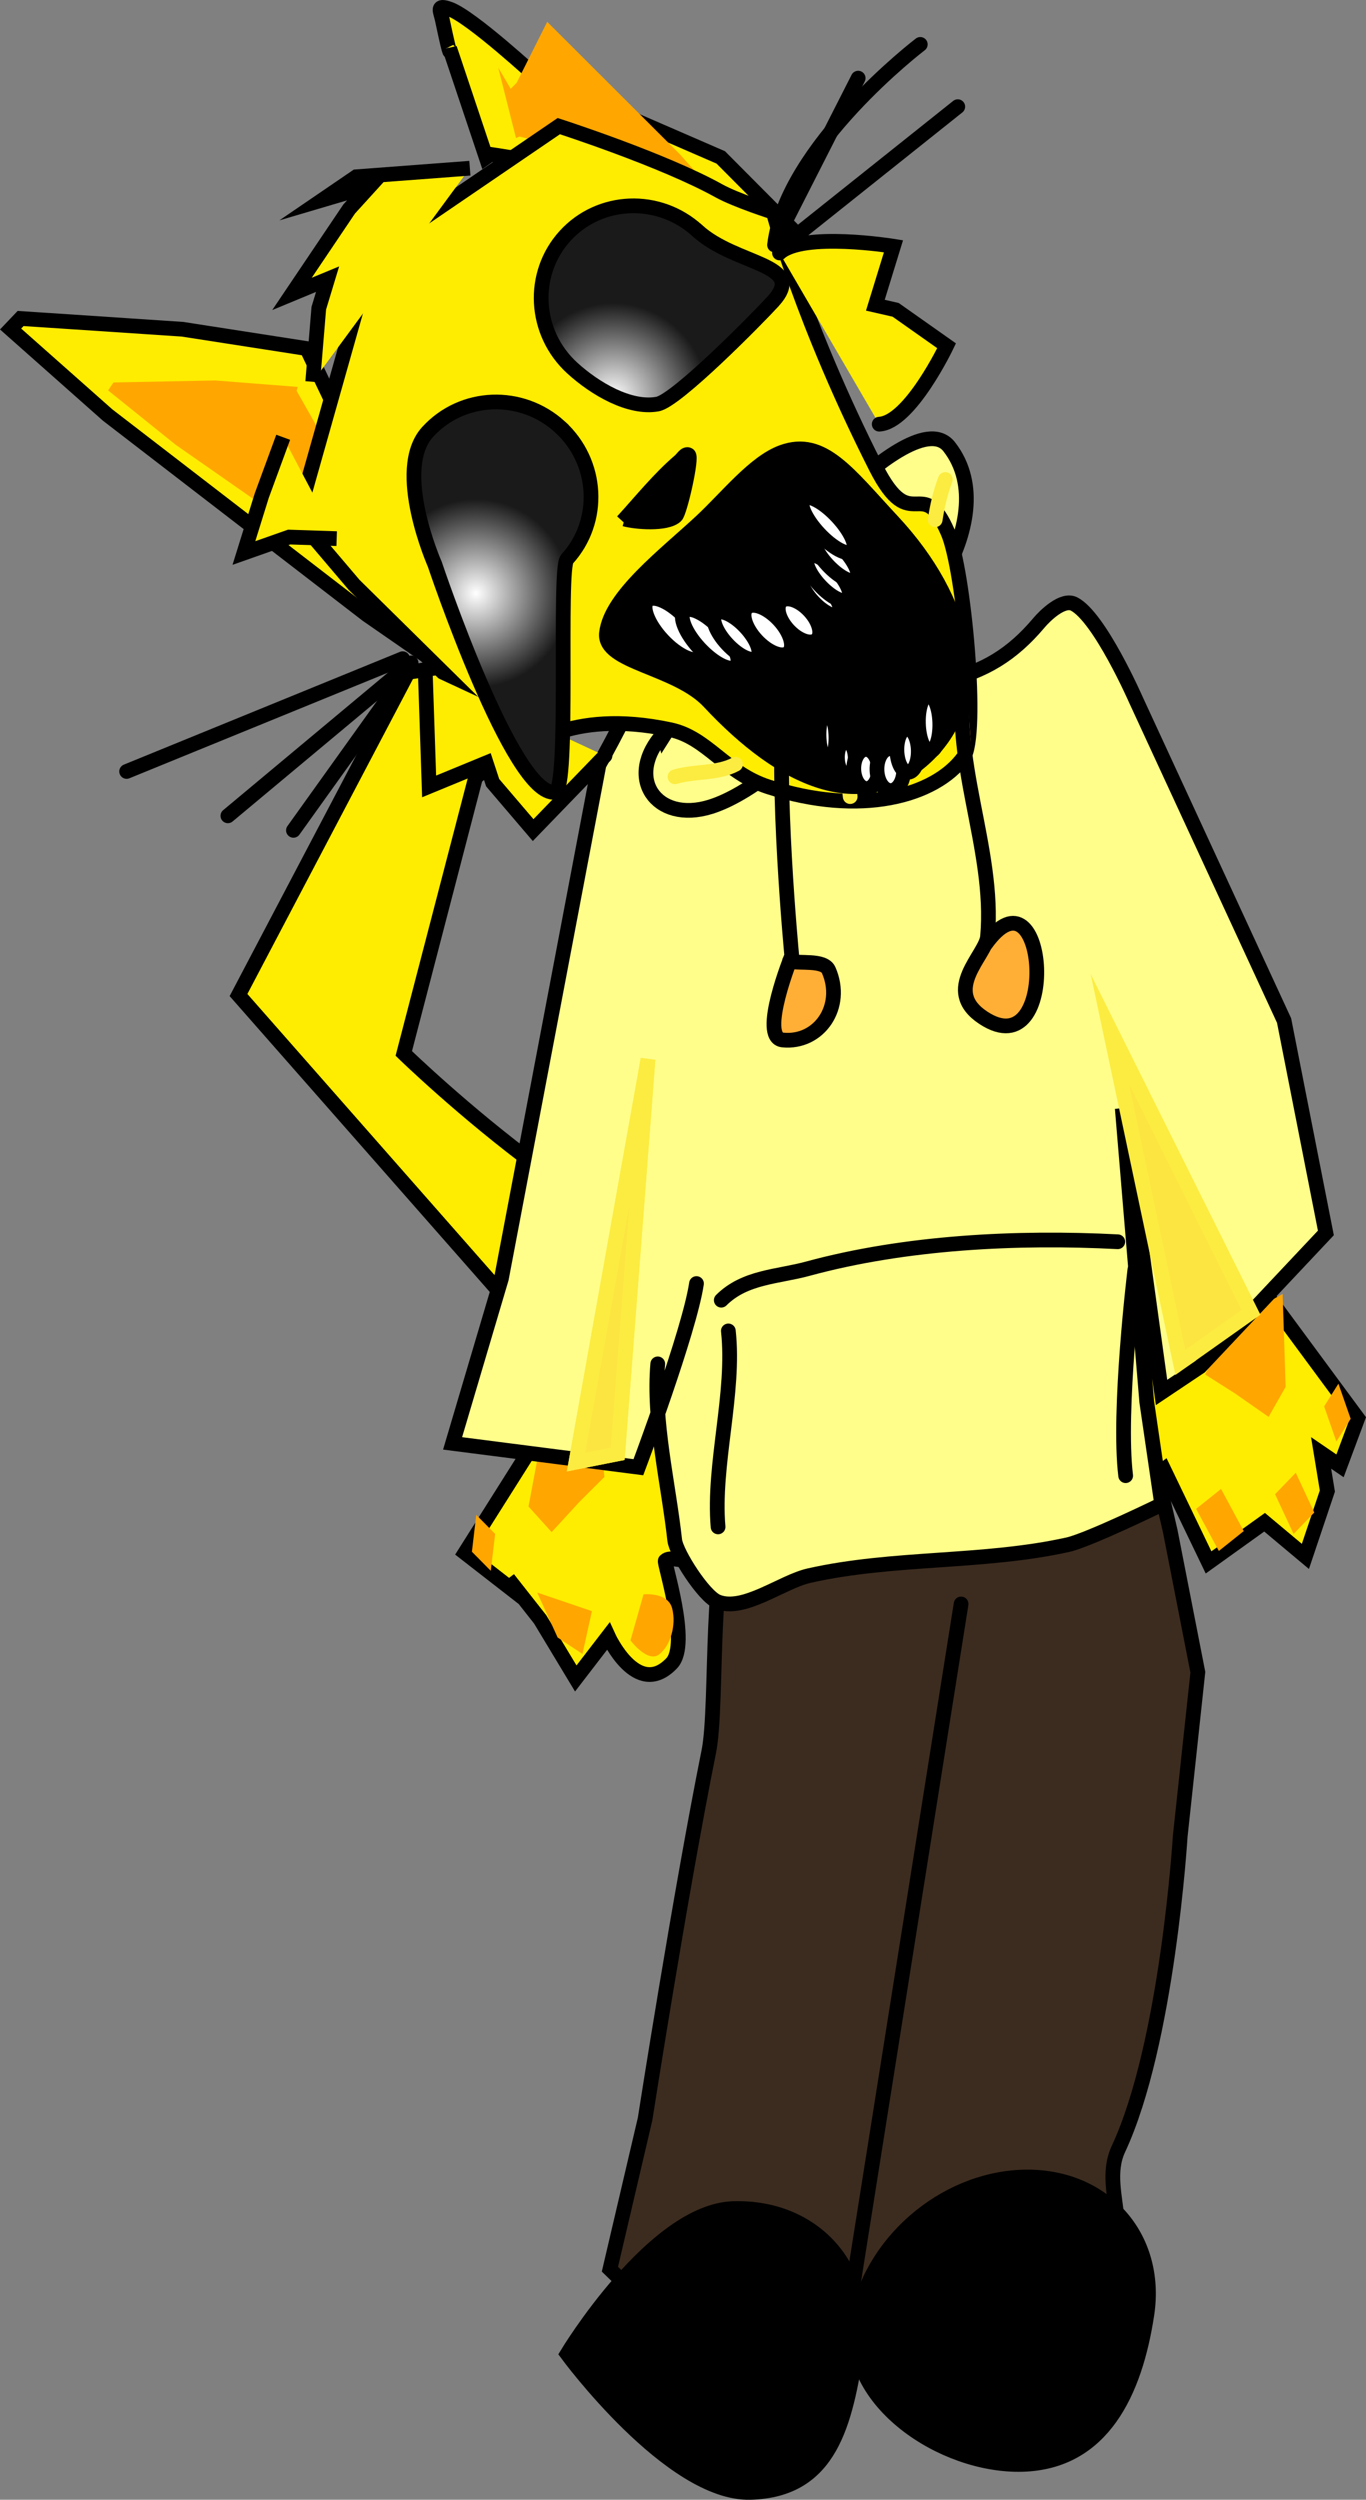 <svg version="1.1" xmlns="http://www.w3.org/2000/svg" xmlns:xlink="http://www.w3.org/1999/xlink" width="185.6" height="339.615" viewBox="0,0,185.6,339.615"><rect x="0" y="0" width="185.6" height="339.615" fill="#808080" stroke="none"/><defs><radialGradient cx="279.691" cy="95.206" r="12.804" gradientUnits="userSpaceOnUse" id="color-1"><stop offset="0" stop-color="#ffffff"/><stop offset="1" stop-color="#1a1a1a"/></radialGradient><radialGradient cx="298.365" cy="68.582" r="12.815" gradientUnits="userSpaceOnUse" id="color-2"><stop offset="0" stop-color="#ffffff"/><stop offset="1" stop-color="#1a1a1a"/></radialGradient></defs><g transform="translate(-215.028,-14.604)"><g data-paper-data="{&quot;isPaintingLayer&quot;:true}" fill-rule="nonzero" stroke-width="2" stroke-linejoin="miter" stroke-miterlimit="10" stroke-dasharray="" stroke-dashoffset="0" style="mix-blend-mode: normal"><path d="M316.511,220.071c5.758,-0.294 13.734,-1.93 19.661,-3.156c6.463,-1.338 14.805,-0.417 21.248,-0.598c3.785,-0.107 15.245,0.387 15.245,0.387l1.375,5.964l3.741,19.125l-2.394,22.269c0,0 -1.717,28.185 -8.397,42.5c-2.921,6.26 4.187,13.503 -5.242,17.545c-3.339,1.431 -12.413,10.196 -15.897,10.294c-5.055,0.142 -10.284,-5.74 -16.273,-6.902c-7.626,-1.479 -24.432,2.43 -24.432,2.43l-7.248,-7.034l4.781,-20.416c0,0 4.727,-30.335 8.658,-49.931c1.292,-6.439 -0.104,-27.847 3.755,-32.436z" fill="#3c2c1f" stroke="#000000" stroke-linecap="round"/><path d="M330.725,326.366l14.889,-93.852" fill="none" stroke="#000000" stroke-linecap="round"/><path d="M331.496,333.295c-1.603,10.6 -3.614,19.618 -14.495,19.925c-10.882,0.306 -24.911,-18.815 -24.911,-18.815c0,0 11.724,-19.441 22.606,-19.747c10.882,-0.306 18.403,8.038 16.8,18.638z" fill="#000000" stroke="#000000" stroke-linecap="butt"/><path d="M370.857,329.016c-1.603,10.6 -6.032,20.092 -16.914,20.398c-10.882,0.306 -24.096,-8.689 -22.492,-19.289c1.603,-10.6 11.724,-19.441 22.606,-19.747c10.882,-0.306 18.403,8.038 16.8,18.638z" fill="#000000" stroke="#000000" stroke-linecap="butt"/><path d="M330.696,211.513c-7.373,4.333 -27.738,1.422 -27.738,1.422l-55.524,-63.146l23.048,-43.84l20.951,-3.319l0.906,6.776l-12.697,10.832l-9.751,37.486c0,0 32.719,31.851 48.36,27.951c8.085,-2.016 12.249,-21.758 21.003,-20.486c25.952,3.771 7.55,42.006 -7.312,46.484z" fill="#feed00" stroke="#000000" stroke-linecap="round"/><g><path d="M369.398,197.701l13.395,-13.037l16.709,22.639l-2.403,6.45l-2.571,-1.757l0.851,5.182l-2.985,8.88l-5.546,-4.644l-7.612,5.458l-6.077,-12.624c0,0 -5.08,3.854 -9.025,-2.67c-3.628,-6.001 5.035,-14.144 5.035,-14.144z" fill="#feed00" stroke="#000000" stroke-linecap="round"/><path d="M389.705,203.026l-2.312,4.075l-4.569,-3.19l-4.055,-2.574l3.749,-7.12l6.786,-3.826l0.401,12.634z" fill="#ffa600" stroke="none" stroke-linecap="butt"/><path d="M370.748,209.418c0,0 -1.618,3.584 -3.427,2.739c-1.809,-0.845 -3.208,-3.442 -3.125,-5.8c0.083,-2.358 1.618,-3.584 3.427,-2.739c1.809,0.845 3.125,5.8 3.125,5.8z" fill="#ffa600" stroke="none" stroke-linecap="butt"/><path d="M384.018,222.618l-3.384,2.701l-3.086,-5.723l3.384,-2.701l3.086,5.723z" fill="#ffa600" stroke="none" stroke-linecap="butt"/><path d="M393.598,220.092l-2.809,2.912l-2.515,-5.399l2.809,-2.912z" fill="#ffa600" stroke="none" stroke-linecap="butt"/><path d="M398.544,207.358l-1.941,3.086l-1.663,-4.769l1.941,-3.086z" fill="#ffa600" stroke="none" stroke-linecap="butt"/></g><g><path d="M305.675,209.374c3.35,-0.756 10.221,6.074 7.978,12.718c-2.439,7.224 -7,3.334 -8.232,4.561c-0.237,0.236 3.412,11.268 0.861,13.932c-4.715,4.922 -8.613,-3.681 -8.613,-3.681l-4.409,5.735l-4.837,-8.023l-4.352,-5.534l1.932,2.563l-7.803,-6.068l16.017,-25.368c0,0 8.07,6.42 11.294,9.476z" fill="#feed00" stroke="#000000" stroke-linecap="round"/><path d="M289.1,207.209l7.454,2.266l0.596,5.788l-3.401,3.39l-3.771,4.103l-3.139,-3.478l2.262,-12.07z" fill="#ffa600" stroke="none" stroke-linecap="butt"/><path d="M308.524,215.077c1.583,-1.217 3.347,-0.352 3.939,1.932c0.592,2.284 -0.212,5.122 -1.795,6.339c-1.583,1.217 -3.347,0.352 -3.939,-1.932c-0.592,-2.284 0.212,-5.122 1.795,-6.339z" fill="#ffa600" stroke="none" stroke-linecap="butt"/><path d="M302.467,231.211c0,0 3.304,-0.349 3.888,1.904c0.584,2.253 -0.21,5.054 -1.774,6.256c-1.564,1.202 -3.888,-1.904 -3.888,-1.904z" fill="#ffa600" stroke="none" stroke-linecap="butt"/><path d="M288.019,230.968l7.433,2.526l-1.286,5.815l-3.372,-2.235z" fill="#ffa600" stroke="none" stroke-linecap="butt"/><path d="M279.738,220.406l2.563,2.593l-0.591,5.016l-2.563,-2.593z" fill="#ffa600" stroke="none" stroke-linecap="butt"/></g><path d="M309.661,188.985c-0.957,6.491 -7.895,24.956 -7.895,24.956l-25.244,-3.24l6.63,-22.387l13.261,-69.81c0,0 5.209,-9.089 6.574,-13.996l1.173,-0.084c13.244,1.182 25.549,5.733 39.148,2.674c5.442,-1.224 9.279,-3.598 12.869,-7.863c0.821,-0.975 3.243,-3.368 4.789,-2.572c3.478,1.79 8.417,13.053 8.417,13.053l20.114,43.538l5.679,28.855l-17.099,18.174l-5.23,3.502l-5.338,-38.609l3.328,39.888l2.036,13.927c0,0 -9.925,4.846 -12.76,5.476c-11.47,2.547 -23.692,1.618 -35.149,4.202c-3.724,0.84 -8.895,4.986 -12.45,3.543c-1.894,-0.769 -5.621,-6.623 -5.811,-8.36c-0.838,-7.646 -2.982,-16.296 -2.305,-23.954" fill="#fffe8a" stroke="#000000" stroke-linecap="round"/><path d="M305.278,114.491c7.644,-12.054 14.964,-23.864 25.483,-33.727c2.243,-2.103 10.296,-9.245 13.239,-5.462c3.999,5.141 2.225,12.036 -0.666,17.285c-5.212,9.463 -21.313,28.346 -31.75,31.622c-7.428,2.332 -11.792,-4.024 -6.37,-9.972z" fill="#fffe8a" stroke="#000000" stroke-linecap="round"/><g stroke-linecap="butt"><path d="M257.119,62.819l16.119,33.752l8.114,12.934l-1.843,-1.247l-14.613,-10.121l-35.248,-27.151l-13.18,-11.682l1.361,-1.431l21.976,1.46l17.638,2.74z" fill="#feed00" stroke="#000000"/><path d="M255.334,67.708l12.816,22.616l6.118,8.552l-1.251,-0.762l-9.936,-6.207l-24.192,-16.882l-9.172,-7.38l0.73,-1.079l13.812,-0.273l11.214,0.876z" fill="#ffa700" stroke="none"/></g><g stroke-linecap="butt"><path d="M281.085,35.991l-4.959,-14.814c0,0 0.302,2.308 -1.001,-3.897c-0.254,-1.208 -0.887,-2.129 1.019,-1.438c2.975,1.079 11.925,9.342 11.925,9.342l24.891,10.806l10.806,10.865l1.337,1.376c0,0 -10.997,-4.159 -12.24,-4.721c-11.308,-5.118 -31.191,-7.933 -31.191,-7.933z" fill="#feed00" stroke="#000000"/><path d="M285.14,33.369l-2.414,-9.574l1.691,2.877l0.812,-0.827l4.149,-8.276l17.998,17.965c0,0 4.469,5.048 6.772,7.509c0.289,0.309 0.894,0.697 0.836,0.949c-0.141,0.607 -7.378,-3.34 -8.205,-3.775c-7.528,-3.959 -21.199,-7.064 -21.199,-7.064z" fill="#ffa700" stroke="none"/></g><path d="M265.087,49.381l25.864,-17.641c0,0 14.141,4.558 21.756,8.789c2.339,1.299 7.39,2.911 7.39,2.911c0,0 3.942,14.909 13.95,34.664c4.872,9.616 6.245,0.657 9.779,8.86c2.195,5.094 4.241,27.636 2.103,30.551c-3.844,5.242 -13.96,8.077 -26.527,3.983c-5.854,-1.907 -8.242,-6.669 -13.27,-7.751c-13.937,-2.997 -20.049,2.933 -20.049,2.933l-22.94,-22.617l-7.694,-9.058l10.078,-35.701z" fill="#feed00" stroke="#000000" stroke-linecap="butt"/><path d="M320.939,48.971c3.177,-2.906 15.489,-0.913 15.489,-0.913l-2.464,8.012l2.757,0.63l6.923,4.882c0,0 -4.976,10.423 -9.155,10.651" fill="#feed00" stroke="#000000" stroke-linecap="round"/><path d="M297.227,117.283l-9.761,10.099l-5.5,-6.442l-0.882,-2.687l-7.75,3.193l-0.521,-15.507" fill="#feed00" stroke="#000000" stroke-linecap="round"/><path d="M269.737,104.095l-37.505,15.319" fill="none" stroke="#000000" stroke-linecap="round"/><path d="M245.99,125.441l24.893,-20.777" fill="none" stroke="#000000" stroke-linecap="round"/><path d="M270.551,105.55l-15.653,21.864" fill="none" stroke="#000000" stroke-linecap="round"/><path d="M331.627,25.22l-10.234,20.122" fill="none" stroke="#000000" stroke-linecap="round"/><path d="M320.266,47.882c1.598,-13.376 19.803,-27.247 19.803,-27.247" fill="none" stroke="#000000" stroke-linecap="round"/><path d="M345.162,29.095l-21.488,17.136" fill="none" stroke="#000000" stroke-linecap="round"/><path d="M299.617,85.434c2.506,-2.749 4.966,-5.806 7.795,-8.225c0.359,-0.307 0.752,-1.037 1.165,-0.807c0.541,0.301 -1.161,7.77 -1.72,8.299c-1.257,1.189 -5.505,0.835 -6.958,0.424z" fill="#000000" stroke="#000000" stroke-linecap="round"/><path d="M291.107,72.598c5.231,4.768 5.664,12.81 0.968,17.962c-1.229,1.348 0.377,31.382 -1.636,31.666c-5.678,0.801 -16.339,-30.973 -16.339,-30.973c0,0 -5.664,-12.81 -0.968,-17.962c4.696,-5.152 12.744,-5.462 17.975,-0.694z" fill="url(#color-1)" stroke="#000000" stroke-linecap="butt"/><path d="M309.789,45.95c5.231,4.768 14.954,4.467 10.258,9.619c-1.919,2.105 -13.063,13.46 -15.681,13.932c-3.787,0.683 -8.491,-2.075 -11.584,-4.895c-5.231,-4.768 -5.664,-12.81 -0.968,-17.962c4.696,-5.152 12.744,-5.462 17.974,-0.694z" fill="url(#color-2)" stroke="#000000" stroke-linecap="butt"/><path d="M257.518,66.474l0.825,-9.999l1.195,-3.946l-4.838,2.006l7.769,-11.536l2.861,-3.145l-6.521,1.926l4.629,-3.159l15.432,-1.163" fill="#feed00" stroke="#000000" stroke-linecap="butt"/><path d="M260.773,87.784l-6.46,-0.215l-6.144,2.167l2.422,-7.789l2.913,-7.935" fill="#feed00" stroke="#000000" stroke-linecap="butt"/><path d="M322.298,145.185c1.289,0.376 4.678,-0.253 5.324,1.223c2.166,4.951 -1.31,9.986 -6.242,9.489c-3.284,-0.331 1.225,-11.457 1.225,-11.457c0,0 -2.266,-23.641 -1.02,-35.348" fill="#ffaf36" stroke="#000000" stroke-linecap="round"/><path d="M348.943,142.874c8.367,-11.683 10.253,16.96 -0.308,10.006c-5.718,-3.765 0.345,-8.482 0.573,-11.04c1.074,-12.075 -5.277,-24.189 -3.015,-36.56" fill="#ffaf36" stroke="#000000" stroke-linecap="round"/><path d="M313.029,191.247c3.212,-3.202 7.655,-3.161 11.765,-4.28c13.256,-3.609 28.418,-4.367 42.107,-3.659" fill="none" stroke="#000000" stroke-linecap="round"/><path d="M367.973,215.089c-1.074,-8.834 1.252,-27.984 1.252,-27.984" fill="none" stroke="#000000" stroke-linecap="round"/><path d="M313.99,195.422c0.927,8.465 -2.122,18.158 -1.397,26.627" fill="none" stroke="#000000" stroke-linecap="round"/><path d="M314.969,118.436c-2.444,1.319 -5.545,0.899 -8.23,1.704" fill="none" stroke="#fcec41" stroke-linecap="round"/><path d="M342.092,85.22c0.296,-1.935 0.689,-3.639 1.377,-5.475" fill="none" stroke="#fcec41" stroke-linecap="round"/><path d="M330.545,122.832l-1.044,-9.527" fill="none" stroke="#fcec41" stroke-linecap="round"/><path d="M333.878,121.055l-0.535,-4.88" fill="none" stroke="#fcec41" stroke-linecap="round"/><path d="M336.804,115.561l1.104,3.642" fill="none" stroke="#fcec41" stroke-linecap="round"/><path d="M293.288,213.248l9.787,-54.739l-4.119,53.615z" fill="#fce541" stroke="#fcec41" stroke-linecap="round"/><path d="M293.288,213.248l9.787,-54.739l-4.119,53.615z" fill="#fce541" stroke="#fcec41" stroke-linecap="round"/><path d="M375.395,199.709l-9.574,-45.305l19.186,38.498z" fill="#fce541" stroke="#fcec41" stroke-linecap="round"/><path d="M336.292,85.423c9.98,10.699 13.234,23.884 4.533,32c-8.701,8.116 -19.458,3.239 -29.438,-7.46c-4.475,-4.797 -14.397,-5.268 -13.953,-9.346c0.545,-5.017 8.087,-10.717 12.887,-15.194c3.509,-3.273 7.219,-8.013 10.968,-9.379c5.548,-2.022 9.047,2.994 15.003,9.379z" fill="#000000" stroke="#000000" stroke-linecap="butt"/><path d="M308.233,98.58c2.005,2.15 2.918,4.557 2.039,5.378c-0.879,0.82 -3.218,-0.257 -5.223,-2.407c-2.005,-2.15 -2.918,-4.557 -2.039,-5.378c0.879,-0.82 3.218,0.257 5.223,2.407z" fill="#ffffff" stroke="#000000" stroke-linecap="butt"/><path d="M312.931,100.07c1.937,2.076 2.873,4.351 2.092,5.08c-0.782,0.729 -2.986,-0.363 -4.923,-2.439c-1.937,-2.076 -2.873,-4.351 -2.092,-5.08c0.782,-0.729 2.986,0.363 4.923,2.439z" fill="#ffffff" stroke="#000000" stroke-linecap="butt"/><path d="M316.322,99.803c1.55,1.661 2.251,3.525 1.567,4.163c-0.684,0.638 -2.495,-0.191 -4.044,-1.853c-1.55,-1.661 -2.251,-3.525 -1.567,-4.163c0.684,-0.638 2.495,0.191 4.044,1.853z" fill="#ffffff" stroke="#000000" stroke-linecap="butt"/><path d="M320.85,98.805c1.572,1.686 2.174,3.68 1.343,4.455c-0.831,0.775 -2.779,0.036 -4.351,-1.649c-1.572,-1.686 -2.174,-3.68 -1.343,-4.455c0.831,-0.775 2.779,-0.036 4.351,1.649z" fill="#ffffff" stroke="#000000" stroke-linecap="butt"/><path d="M325.001,97.579c1.344,1.441 1.801,3.201 1.019,3.93c-0.782,0.729 -2.505,0.152 -3.85,-1.289c-1.344,-1.441 -1.801,-3.201 -1.019,-3.93c0.782,-0.729 2.505,-0.152 3.85,1.289z" fill="#ffffff" stroke="#000000" stroke-linecap="butt"/><path d="M327.549,94.458c1.367,1.466 2.02,3.079 1.458,3.603c-0.562,0.524 -2.126,-0.239 -3.493,-1.705c-1.367,-1.466 -2.02,-3.079 -1.458,-3.603c0.562,-0.524 2.126,0.239 3.493,1.705z" fill="#ffffff" stroke="#000000" stroke-linecap="butt"/><path d="M328.659,92.1c1.504,1.612 2.228,3.381 1.617,3.951c-0.611,0.57 -2.325,-0.276 -3.829,-1.888c-1.504,-1.612 -2.228,-3.381 -1.617,-3.951c0.611,-0.57 2.325,0.276 3.829,1.888z" fill="#ffffff" stroke="#000000" stroke-linecap="butt"/><path d="M329.697,89.311c1.55,1.661 2.311,3.47 1.7,4.039c-0.611,0.57 -2.362,-0.315 -3.911,-1.976c-1.55,-1.661 -2.311,-3.47 -1.7,-4.039c0.611,-0.57 2.362,0.315 3.911,1.976z" fill="#ffffff" stroke="#000000" stroke-linecap="butt"/><path d="M328.784,84.786c1.846,1.979 2.788,4.1 2.104,4.738c-0.684,0.638 -2.735,-0.449 -4.581,-2.428c-1.846,-1.979 -2.788,-4.1 -2.104,-4.738c0.684,-0.638 2.735,0.449 4.581,2.428z" fill="#ffffff" stroke="#000000" stroke-linecap="butt"/><path d="M326.687,79.877c1.504,1.612 2.426,3.196 2.06,3.538c-0.366,0.342 -1.883,-0.688 -3.387,-2.3c-1.504,-1.612 -2.426,-3.196 -2.06,-3.538c0.366,-0.342 1.883,0.688 3.387,2.3z" fill="#ffffff" stroke="#000000" stroke-linecap="butt"/><path d="M328.607,114.597c0.051,1.803 -0.422,3.28 -1.057,3.297c-0.634,0.018 -1.19,-1.429 -1.241,-3.233c-0.051,-1.803 0.422,-3.28 1.057,-3.297c0.634,-0.018 1.19,1.429 1.241,3.233z" fill="#ffffff" stroke="#000000" stroke-linecap="butt"/><path d="M331.232,117.548c0.036,1.269 -0.477,2.313 -1.145,2.332c-0.668,0.019 -1.238,-0.995 -1.274,-2.264c-0.036,-1.269 0.477,-2.313 1.145,-2.332c0.668,-0.019 1.238,0.995 1.274,2.264z" fill="#ffffff" stroke="#000000" stroke-linecap="butt"/><path d="M334.42,119.032c0.041,1.469 -0.683,2.682 -1.618,2.708c-0.935,0.026 -1.727,-1.143 -1.768,-2.613c-0.041,-1.469 0.683,-2.682 1.618,-2.708c0.935,-0.026 1.727,1.143 1.768,2.613z" fill="#ffffff" stroke="#000000" stroke-linecap="butt"/><path d="M337.811,119.118c0.044,1.57 -0.732,2.865 -1.734,2.893c-1.002,0.028 -1.85,-1.221 -1.894,-2.791c-0.044,-1.57 0.732,-2.865 1.734,-2.893c1.002,-0.028 1.85,1.221 1.894,2.791z" fill="#ffffff" stroke="#000000" stroke-linecap="butt"/><path d="M339.796,116.521c0.046,1.636 -0.566,2.981 -1.368,3.004c-0.801,0.023 -1.488,-1.286 -1.535,-2.922c-0.046,-1.636 0.566,-2.981 1.368,-3.004c0.801,-0.023 1.488,1.286 1.535,2.922z" fill="#ffffff" stroke="#000000" stroke-linecap="butt"/><path d="M342.717,112.808c0.059,2.104 -0.542,3.828 -1.344,3.85c-0.801,0.023 -1.499,-1.665 -1.558,-3.768c-0.059,-2.104 0.542,-3.828 1.344,-3.85c0.801,-0.023 1.499,1.665 1.558,3.768z" fill="#ffffff" stroke="#000000" stroke-linecap="butt"/></g></g></svg>